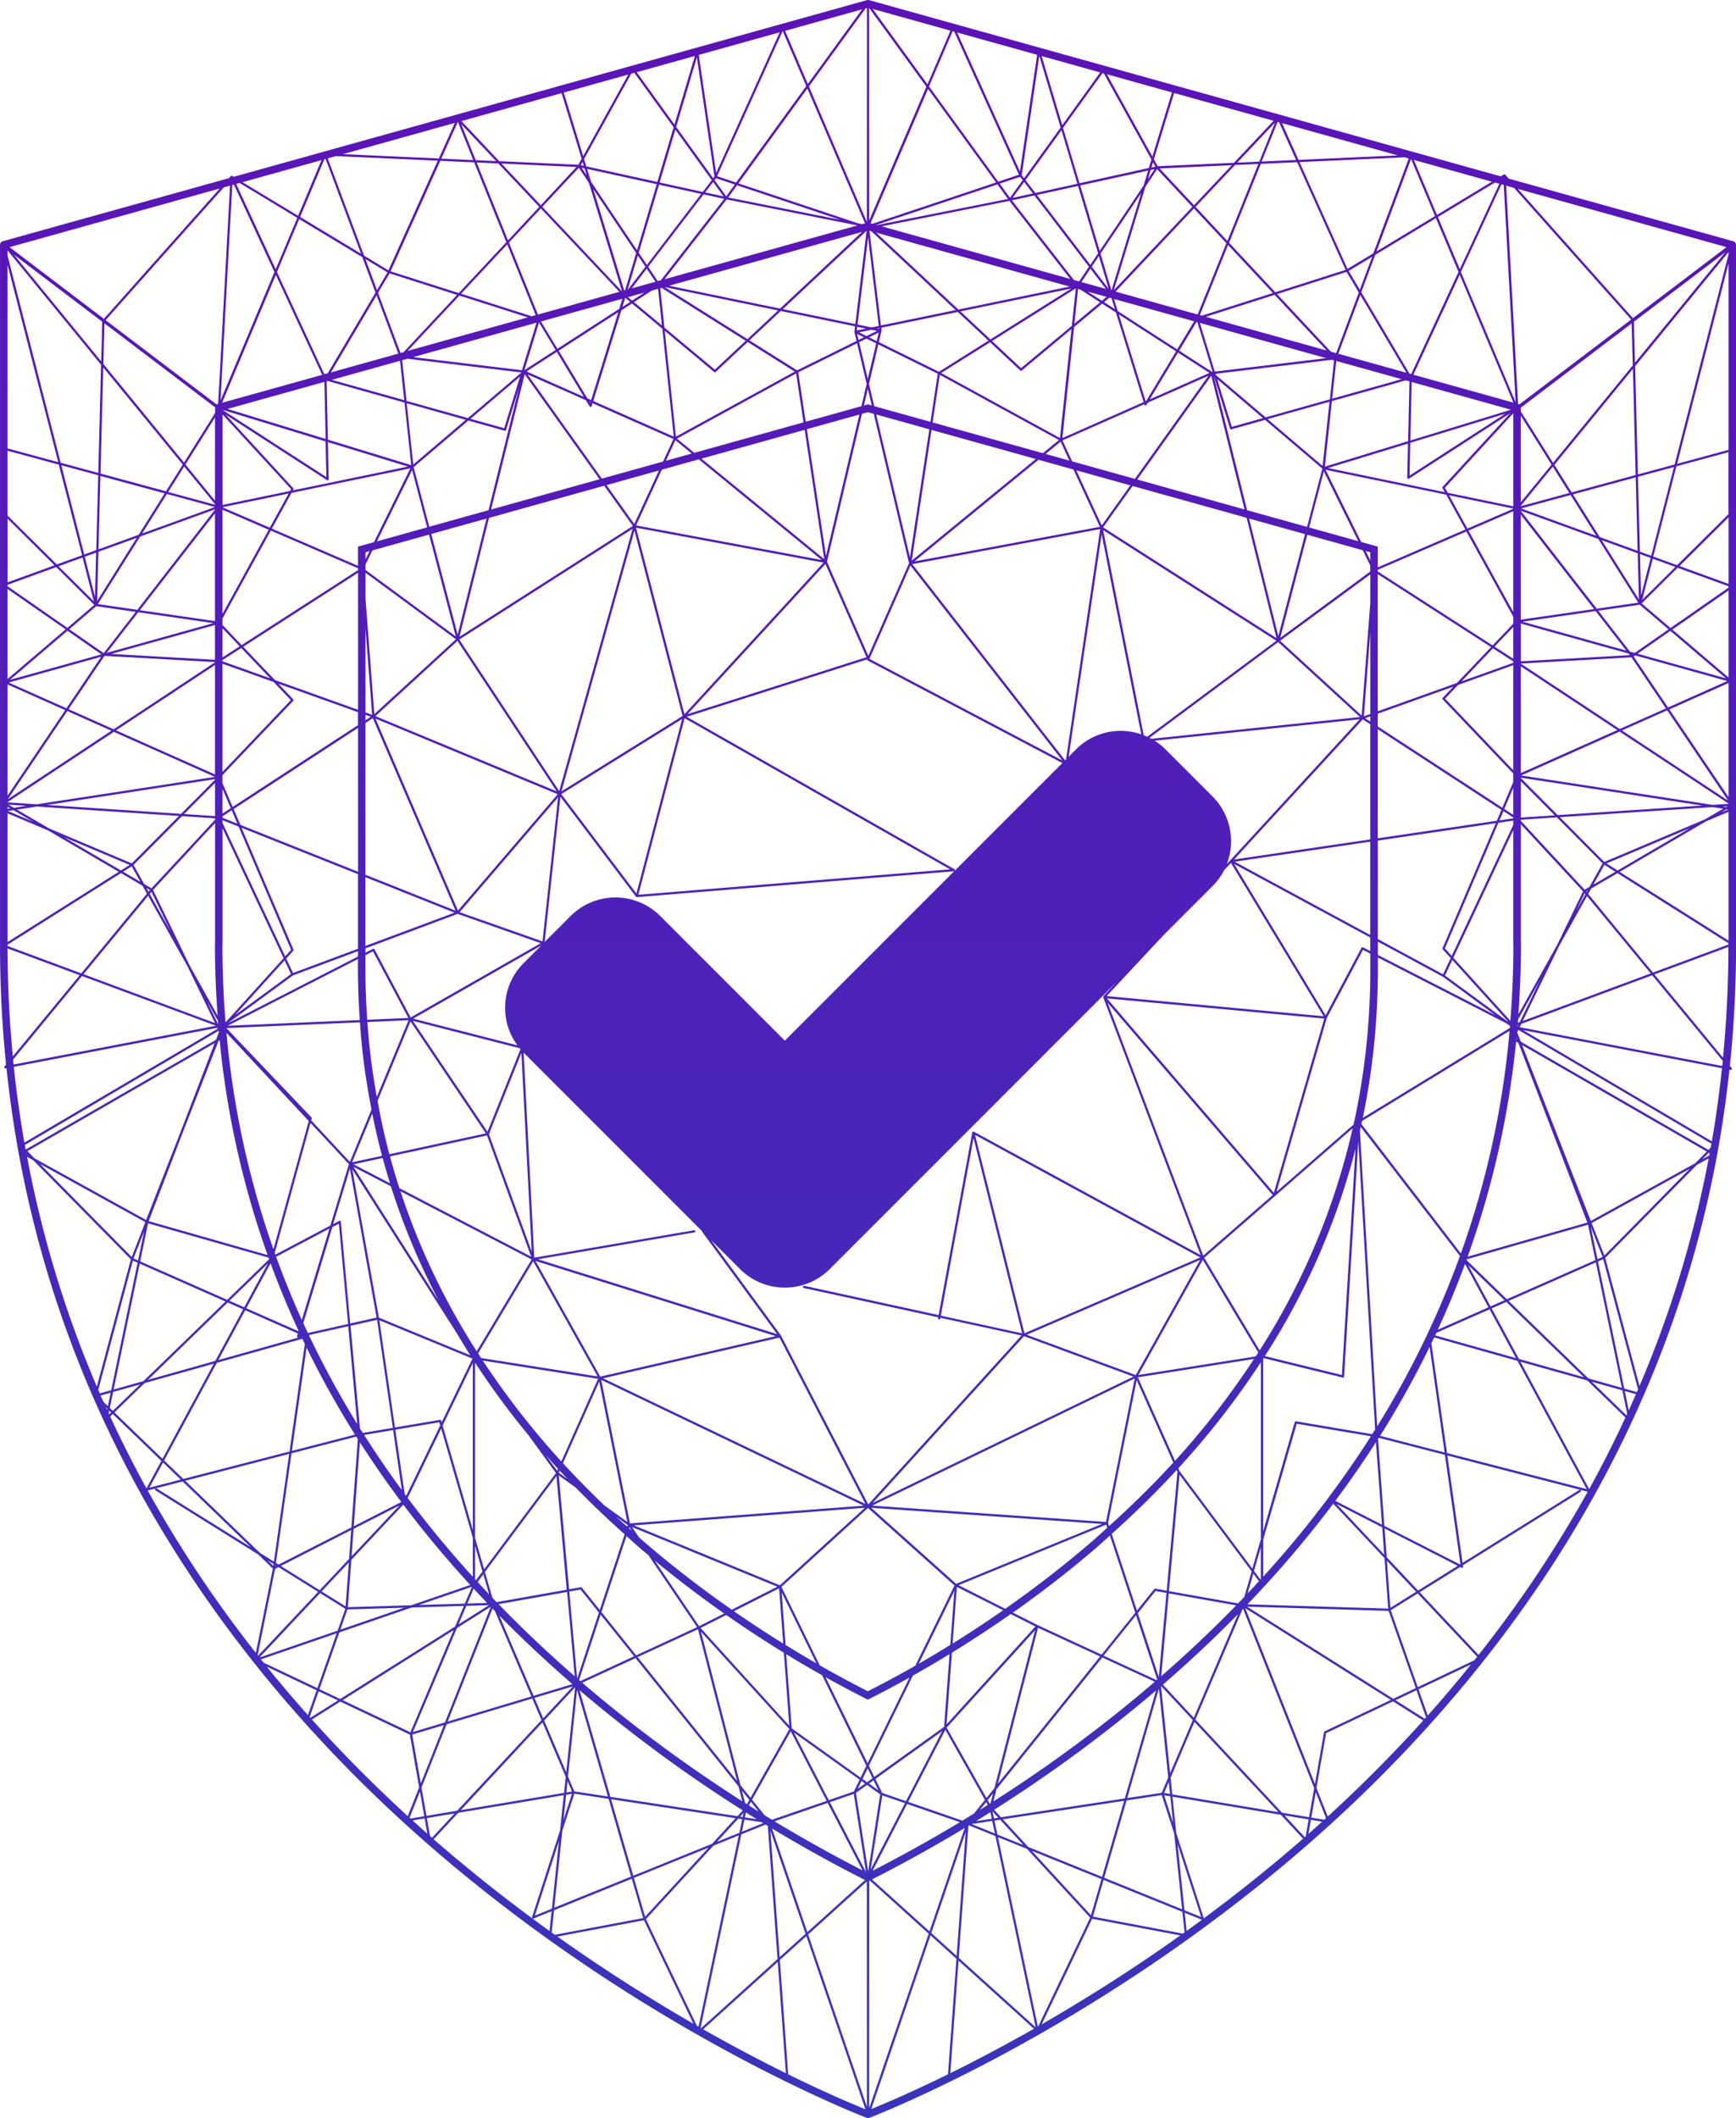 <svg xmlns="http://www.w3.org/2000/svg" xmlns:xlink="http://www.w3.org/1999/xlink" width="254.829" height="310.8" viewBox="0 0 254.829 310.8"><defs><linearGradient id="a" x1="0.5" x2="0.5" y2="1" gradientUnits="objectBoundingBox"><stop offset="0" stop-color="#6e00b3"/><stop offset="1" stop-color="#2549c0"/></linearGradient></defs><path d="M2813.725,876.632a.549.549,0,0,0-.4-.529l-32.962-9.193-.509-.57h0l-.01-.005a.153.153,0,0,0-.083-.047h0a.269.269,0,0,0-.03,0,.19.19,0,0,0-.075.015h-.008l-.456.276-92.728-25.861a.547.547,0,0,0-.3,0l-92.969,25.928-.214-.13h0a.154.154,0,0,0-.085-.017c-.009,0-.016-.005-.025,0h0a.16.16,0,0,0-.081.047l-.011.005h0l-.256.287L2559.3,876.1a.549.549,0,0,0-.4.529V979.374a173.01,173.01,0,0,0,.885,17.548l-.238.288a.165.165,0,0,0-.013.189.16.16,0,0,0,.173.078l.141-.028c5.716,54.343,36.464,91.919,62.677,114.573,31.426,27.163,63.279,39.323,63.6,39.443a.551.551,0,0,0,.387,0c.318-.12,32.171-12.279,63.6-39.443,26.178-22.625,56.878-60.135,62.651-114.365l.166.032a.157.157,0,0,0,.173-.078.164.164,0,0,0-.013-.189l-.26-.315a172.969,172.969,0,0,0,.906-17.734Zm-2.017,120.49-29.734-5.693.233-.482,19.216-7.138,10.359,12.564C2811.759,996.624,2811.734,996.873,2811.708,997.122Zm-43.232,95.308-1.353-3.847,7.71-3.657Q2771.7,1088.825,2768.477,1092.43Zm-.431.474-4.308-2.715,3.086-1.463,1.4,3.982C2768.164,1092.774,2768.1,1092.838,2768.045,1092.9Zm-17.623,17.372-2.966-3.186,3.537.591-.437,2.478Zm.9-2.54,1.65.275q-1.012.914-2.016,1.8Zm1.959-.007-1.9-.318.656-3.732,1.51,3.81Zm-2.228-.373-3.963-.662-12.721-13.662,6.891-16.133.112-.117,10.431,26.312Zm-109.611,1.987,1.76-5.444,5.032.766,3.3,11.4-11.279,4.568Zm-1.53,11.435-2.5,1.01,3.534-10.926Zm-17.892-10.661-.464-2.637,4.078-.681-3.326,3.571Zm-3-2.686,1.52-3.834.636,3.613-2.028.339C2619.1,1107.51,2619.06,1107.472,2619.017,1107.432Zm2.211.1.394,2.234q-1.081-.952-2.167-1.937Zm.27-.379-.729-4.143,3.686-9.3,12.573-3.77,1.352,3.165L2626,1106.4Zm-23.437-21.886,7.31,3.466-1.278,3.635Q2601.045,1088.956,2598.06,1085.27Zm-37.239-89.09,10.107-12.258,19.663,7.3-29.7,5.688C2560.863,996.671,2560.844,996.424,2560.821,996.18Zm91.189-144.791,5.764,7.992-2.391,8.024-10.432-2.288-.326-1.067,6.926-12.532Zm21.8-6.08,3.434,8.025-10.3,14.159-2.792-.932,9.6-21.238Zm25.16.045,9.492,20.994-3.041,1.015-10.161-13.975,3.467-8.1Zm21.958,6.124,6.982,12.631-.382,1.251-10.174,2.231-2.42-8.123,5.8-8.045Zm91.644,108.014-1.05.443.818-.48Zm-2.721,50.427c-.022.114-.043.229-.065.343l-1.017.563.961-.976Zm-2.1,1.469-15.338,8.473-10.09-25.808,27.111,15.627Zm-13.353,13.549-1.864-4.766,14.4-7.956Zm-21.2,45.329-11.093-5.66-.934-12.748.112-.177,9.708,2.507,2.279,16.033Zm-10.212,6.371-.506-6.909,4.284,4.552Zm4.008-2.112,8.731,9.277-.428.539-8.288,3.93-3.968-11.28Zm-37.579,29.254-5.059.769,4.657-16.078,1.367,13.048Zm-86.217-.212-.93-2.177,1.331-12.707,4.527,15.634Zm-80.286-93.946,27.487-15.844-4.9,12.756-5.158,13.191-16.393-9.056Zm.014.485-.142-.079-.016-.081Zm30.3-142.324,5.951,12.842-7.912,18.826,1.724-31.6Zm14.965-4.173,14.961.674-7.241,16.092-3.58-2.162L2607,863.941Zm78.282-21.737,8.405,11.562-8.394,19.623-.015-31.186Zm60.185,16.784,2.487,5.524-5.056.229,2.342-5.816Zm19.026,5.306-5.2,13.914-3.787,2.287-7.053-15.675,15.431-.7Zm13.948,3.89,1.739,31.875-8.033-19.113,5.958-12.856Zm1.411,111.537c0,3.723-.155,7.439-.442,11.1l-8.374-9.251,8.8-18.724v16.755A.545.545,0,0,0,2781.049,979.388Zm-3.659,53.15-7.439,3.285q2.2-4.761,4-9.654Zm-2.988-6.227,5.345,5.185-2.055.908Zm-19.49,34.623q3.165-4.241,5.965-8.611l.887,12.108Zm6.88,3.881.294,4.009-6.989-7.425Zm-152.162,11.607-3.525-2.2,4-4.248Zm-3.81-2.376-5.7-3.556,10.33-5.27-.31,4.235Zm-6.469-3.648.1.064-.119.06Zm.051-.356,2.286-16.083,9.5-2.454c.078.124.158.247.238.372l-.949,12.959-10.685,5.451Zm45.935-202.531,4.857,15.913-.03.008L2638.5,871.056l5.366-5.741Zm83.421-1.981,5.167,5.527-11.517,12.213,4.636-15.189Zm69.656,22.629.16,6.162-11.7,14.3-4.741-7.549v-.542Zm.325-.245,13.424-10.2-13.269,16.214Zm13.885,28.236-7.545,7.489-3.5-1.271,3.4-13.242,7.643-2.074Zm0,10.787-8.513,5.923-4.224-3.605,5.275-5.236,7.461,2.711Zm-15.964,20.738-14.526-9.595v-.01l16.25-.913,5.058,7.5Zm6.969-2.744,8.944,13.254-15.587-10.294Zm-42.573,105.057-2.537-43.433c.038-.165.081-.328.117-.493L2773.2,1025A133.257,133.257,0,0,1,2761.058,1049.987Zm-.74,1.164-11.171-1.888a.159.159,0,0,0-.187.117l-4.645,16.044v-25.331c.022-.035.045-.069.068-.1l11.615,2.853a.154.154,0,0,0,.039.006.178.178,0,0,0,.1-.032.16.16,0,0,0,.066-.123l2.082-34.58,2.473,42.353C2760.613,1050.694,2760.463,1050.922,2760.318,1051.151Zm-16.4,21.322-.94-1.261,1-3.458v4.653Zm-1.188-1.592-10.69-14.325-.178-.4a120.763,120.763,0,0,0,12.119-15.557v25.969Zm-14,16.315-.053.044-7.781-3.593,4.761-5.929,3.11,9.444Zm-97.548-12.033-1.1-3.791,10.5-14.073,1.512,16.673-10.3,1.828C2631.6,1075.586,2631.39,1075.375,2631.187,1075.163Zm-2.55-2.726v-4.9l1.09,3.767-.954,1.277Zm0-6.084v-25.711a117.534,117.534,0,0,0,7.889,10.715l3.989,5.5-10.541,14.122ZM2602.91,1036.5l.069.03,0,.011-.091.02Zm-4.3-10.431q1.852,5.028,4.114,9.92l-.017.057-7.658-3.382Zm-3.864,6.461-2.171-.958,5.647-5.478Zm-25.786-87.768,5.278-7.823,16.222.912v.031l-14.882,9.829Zm6.292,3.164-15.2,10.04,8.722-12.926ZM2560,926.516l7.148-2.6,5.588,5.548-3.949,3.37L2560,926.722Zm58.724-33.173,16.708,2.011-.008.024-7.843,6.675-9.009-2.527-.64-5.962Zm136,.235-.615,5.721-9.433,2.647-7.29-6.205-.058-.19,17.095-2.057Zm44.749,35.086-5.466-8.7,5.289,1.922Zm.157-6.661,1.569.57-1.412,5.5Zm-.252,7.131-6.1.885-11.136-14.346v-.025l11.357,4.128Zm-.867,7.625,0,0h.006Zm-.358.078-16.01.9V932.2l15.832,4.408Zm-17.11,23.943-2.036.3.58-1.36,1.457.951Zm-10.327,23.256,7.657,5.614-17.213-8.819v-1.957Zm9.838,7.213c-.009.1-.021.2-.03.3l-21.582,13.186q1.013-4.888,1.57-9.916a111.968,111.968,0,0,0,.648-12.08V981.2l18.894,9.68Zm-94.384,111.37,1.93,1.382-1.764,11.3-1.8-11.516Zm-1.376.58.566-1.16.526.377Zm1.659-.782.67-.48.721,1.475Zm-.283-.2-.663-.474.76-1.555.71,1.451Zm-74.438-51.929-1.383-15.047,3.9-.87,2.313,15.851-4.4.743C2612.012,1050.739,2611.864,1050.514,2611.724,1050.287Zm-8.312-15.441,4.259-14.079.962-.508,1.353,14.723-5.9,1.317Q2603.745,1035.574,2603.412,1034.846Zm-11.854-74.367,1.343-.876.836,1.962-2.179-.868Zm1.624-1.058,18.265-11.914,0,21.114-17.274-6.883Zm8.438-46.942-.144.263-9.918,2.051V901.525Zm49.081-28.054.7.579-1.152.743.4-1.307Zm.96.8,4.453,3.71,1.67,15.833-11.807-5.225,4.116-13.3Zm70.388-.757.5,1.6-1.6-1.034.783-.654Zm.646,2.088,4.067,13.148-11.924,5.275,1.72-16.3,4.116-3.429Zm11.959,1.427,2.236,7.289-.068.008-4.839-3.122,2.538-4.21Zm4.786,15.605a.164.164,0,0,0,.2.111l4.947-1.388,8.408,7.157-2.243,8.549-8.8-2.454-4.886-19.654.025.021Zm-1.881-7.26,6.728,5.725-4.578,1.284ZM2771,912.267l10.033-10.923V915l-9.625-1.99Zm-10.951,70.975a110.545,110.545,0,0,1-.641,11.462,102.905,102.905,0,0,1-1.821,11.014l-11.311,9.861,7.381-25.5,5.312-10,1.071.549v2.108Zm-66.8,101.884c-2.531,1.441-4.873,2.688-6.958,3.745-2.113-1.072-4.49-2.339-7.06-3.8l-5.626-11.512,12.7-11.578,12.7,11.365Zm5.733-10.981-.593,7.929q-2.4,1.479-4.629,2.757Zm-6.583,12.718-6.145,12.573-6.173-12.63c2.151,1.2,4.16,2.263,5.962,3.173l.248.125.249-.125C2688.317,1089.083,2690.291,1088.04,2692.4,1086.863Zm-87.781-82.194-12.489-13.108,19.6-.845c.1,1.378.211,2.75.359,4.106.32,2.936.785,5.829,1.343,8.693l-3.181,7.672-5.668-6.076.078-.283A.167.167,0,0,0,2604.622,1004.669Zm16.979-86.584-7.379,2.057,5.17-10.476Zm.28,1.064,3.921,14.939-13.25-9.752v-.809l1.017-2.061Zm23.563-18.813a.15.15,0,0,0,.162.078.165.165,0,0,0,.137-.114l.135-.438,11.88,5.256-1.527,3.309-8.985,2.506-10.919-15.3,8.568,3.791Zm-.022-.677.153.067-.039.124Zm10.592-16.716,12.351,7.762-4.531,4.236-7.406-6.171-.608-5.772Zm7.721,12.344a.161.161,0,0,0,.218-.007l4.7-4.394,6.912,4.343-17.45,9.542-1.638-15.531Zm12.028.21,1.086,7.18-16.031,4.47-2.548-2.085Zm10.332-5.481-1.109-.547,1.841-.38.809.166Zm1.8-.522-.3,1.264-1.131-.558Zm-3.227-.3.065-.538,1.272.263Zm1.05,1-.791.391-.209-.885Zm.373.185,1.427.7-1.237,5.233-1.276-5.4Zm10.763,5.324,17.492,9.565-2.362,1.933-16.186-4.513Zm11.811-.641a.163.163,0,0,0,.219.007l7.3-6.088-1.687,16-17.449-9.542,7.183-4.515Zm-4.14-4.323,12.293-7.724-.58,5.494-7.454,6.212Zm22.35,9.341a.165.165,0,0,0,.138.116.145.145,0,0,0,.162-.078l.2-.331,8.918-3.946-10.8,15.129-9.215-2.569-1.419-3.075,12-5.308Zm26.349,9.794,5.053,10.237-7.211-2.011Zm5.707,11.563,1.106,2.239v.891L2746.82,934.3l3.97-15.131Zm22.1,10.791-3.03,3.182-16.865-10.859v-.237l13.018-5.624,6.876,12.5Zm-8.278,8.694-11.612,4.154,0-20.132,16.634,10.709Zm5.3-5.087,2.978,1.918v.208l-7.585,2.714Zm-32.327,80.217-10.206,8.9-14.043-37.129ZM2721.387,987.2l31.9,2.963-7.4,25.566Zm-103.865,27.847q-.747-2.31-1.376-4.658l14.237-3.077,6.485,17.789Zm19.413,10.461-8.063,13.475a103.578,103.578,0,0,1-11.192-23.482Zm-1.641-30.859-4.843,12.121L2619.5,990.5l15.674,4.016C2635.209,994.563,2635.253,994.606,2635.293,994.652Zm.135.552,1.517,29.153-6.282-17.229Zm-16.275-4.624,11.061,16.435-14.162,3.061c-.688-2.577-1.251-5.192-1.736-7.831Zm-4.18,19.729-4.4.949,2.964-7.148C2613.961,1006.2,2614.43,1008.264,2614.973,1010.309Zm.093.317q.505,1.867,1.079,3.71l-5.358-2.785Zm45.72,10.6-23.465,4.027-1.565-30.09,0,0,26.2,26.2a.164.164,0,0,0,.029.116l10.986,14.994-35.107-10.988,22.973-3.942a.163.163,0,0,0,.134-.19A.162.162,0,0,0,2660.786,1021.226Zm-48.235-92.65v-3.83l13.271,9.765-11.98,10.98Zm45.486-23.28,2.393,1.959-3.783,1.055Zm3.435,2.812,18.039,14.768L2652.27,917.8l3.771-8.177Zm24.823-6.923.857.24,5.183,21.929-5.978,13.589-6.071-13.8,5.131-21.711Zm-.589-.978.579-2.452.578,2.447-.42-.118-.149-.042Zm30.159,8.082-3.49-.973,2.207-1.808Zm.605,1.311,3.88,8.411-27.241,5.078,18.225-14.922Zm-17.415,58.827c0-.016.018-.03.017-.047s-.007-.01-.008-.017a.135.135,0,0,0-.022-.045.124.124,0,0,0-.043-.055s0-.011-.011-.014l-39.294-22.366,26.462-8.414a.155.155,0,0,0,.077.138l28.61,15.065-15.792,15.792A.147.147,0,0,0,2699.056,968.427Zm-12.97-31.282-26.259,8.35,20.237-22.041Zm-26.717,8.36-7.112-27.374,27.532,5.132Zm-7.343-26.951,7.069,27.211-17.78,11.052Zm7.365,27.536,38.972,22.181L2652.6,972Zm55.852,6.182-22.438-28.791,27.587-5.142-5.012,33.8Zm-22.7-28.584,22.3,28.61-28.323-14.913Zm28.065-4.587,5.809,29.352a9.258,9.258,0,0,0-9.575,2.215l-1.074,1.076Zm.009-1.295-3.734-8.091,7.93,2.211Zm-27.885,5.162,2.9-19.18,15.311,4.27Zm-.264-.468-4.956-20.976,7.8,2.175Zm-12.322-.212-2.814-18.605,7.719-2.153Zm-.263.468L2661.86,908l15.155-4.226ZM2652,917.594l-4.074-5.709,7.7-2.146Zm-11.019,39.194-14.67-22.241,25.445-16.253Zm18.041-10.588-6.71,25.613-11.028-14.587Zm-6.769,26.084,0,0v0c.008.01.022.008.031.015a.157.157,0,0,0,.085.039l.011.006h.013l46.509-3.791h.013a.158.158,0,0,0,.078-.041l-24.892,24.894-18.295-18.3a9.309,9.309,0,0,0-13.14,0l-3.818,3.819,2.307-21.32Zm20.522,64.479-25.766,5.942-9.5-16.977Zm.542.213,12.62,24.417-38.514-18.444Zm28.483-29.285,7.139,28.665-11.938-2.6Zm7.409,29.077,16.065,5.933L2687,1061.235Zm-7.182-29.532,33.049,17.981-25.8,11.129Zm18.847-20.347c-.007.007,0,.018-.01.025l-.006.006-.01.005v0a.2.2,0,0,0-.007.044.185.185,0,0,0,0,.059c0,.009,0,.019,0,.028l14.3,37.816-33.289-18.109h-.01c-.005,0-.009-.008-.015-.01h0a.18.18,0,0,0-.039-.008.275.275,0,0,0-.046.007.107.107,0,0,0-.02,0h-.009a.2.2,0,0,0-.042.025c-.01.008-.012.022-.02.032s-.018.01-.022.019,0,.014,0,.022-.013.014-.016.024h0l-4.935,26.8-19.724-4.3a.173.173,0,0,0-.2.125.167.167,0,0,0,.126.2l19.734,4.3-.023.129a.153.153,0,0,0,0,.03.166.166,0,0,0,.135.163.157.157,0,0,0,.193-.132l.022-.119,11.907,2.593-22.5,24.793-12.8-24.756-.008-.008,0-.014-10.258-14,4.256,4.256a9.312,9.312,0,0,0,13.138,0l42.214-42.214Zm5.908-38.305-5.957-30.1,25.425,16.236L2727.3,948.807C2727.131,948.728,2726.959,948.652,2726.783,948.584Zm33.258-19.4-1.262,16.518L2746.8,934.726l13.243-9.743Zm0,4.331v11.961l-.94.336Zm0-10.581-.679-1.374.679.189Zm-13.5,11.11-4.29-17.254,8.216,2.292Zm-.264.3-25.456-16.261,4.33-6.068,16.735,4.667Zm-20.445-23.281,10.871-15.23,4.878,19.622ZM2695.48,902.6l-8.255-2.3-.771-3.264,1.371-5.8,8.723,4.306Zm-9.365-5.566-.772,3.27-8.174,2.28-1.1-7.255,8.634-4.262Zm-50.2-1.412,10.993,15.4-15.925,4.441Zm11.673,16.353,4.209,5.9L2626.34,934.14l4.337-17.443Zm-21.511,21.852-3.877-14.771,8.112-2.263Zm-13.525-11.051v-1.03l.59-.165Zm-1.1,1.581-17.088,11-2.807-2.947v-.953l7.094-12.9,12.8,5.529Zm-19.895,6.416V915.5l6.788,2.932Zm2.524,4.768-2.524,1.625v-4.276Zm-2.524,2.018,2.756-1.775,4.245,4.458-7-2.505Zm3.038-1.956,16.856-10.854,0,20.106-12.2-4.365Zm17.955-2.71.97,12.7-.972-.349Zm.784,12.987-.787.513V945.6Zm12.715-11.136,14.559,22.075-26.6-11.036Zm14.719,22.5-14.64,17.076-12.113-28.174Zm.052.448-2.289,21.147-12.168-4.285Zm-5.06,24.334a9.27,9.27,0,0,0-.908,12.066l-15.3-3.92,18.792-10.73Zm-21.554,19.62c-.408-2.294-.769-4.6-1.024-6.945-.145-1.331-.258-2.679-.353-4.033l6.037-.26Zm2.066,13.125a102.98,102.98,0,0,0,7.007,16.753l-12.5-19.609Zm12.8,24.521,8.091-13.519,9.454,16.9-17.1-2.705C2629.368,1039.746,2629.218,1039.521,2629.071,1039.294Zm17.616,3.73-5.392,12.131a119.593,119.593,0,0,1-11.536-14.808Zm38.995,18.613-34.314,2.606-4.216-21.056Zm.163.318-12.473,11.367-21.43-8.792Zm-12.585,11.818.605,8.1c-2.324-1.441-4.748-3.021-7.24-4.748Zm.375.585,5.088,10.412q-2.173-1.249-4.511-2.688Zm25.612-1.248-12.468-11.159,33.89,2.37Zm22-9.08-34.314-2.4,38.529-18.658Zm4.368-21.552-16.013-5.916,25.466-10.984Zm9.839-16.915,8.142,13.607c-.122.19-.249.38-.373.57l-17.223,2.725Zm.208-.3,21.79-19a102.428,102.428,0,0,1-13.654,32.591Zm-14.322-38.4,8.342-8.935,7.212-7.211a9.29,9.29,0,0,0,1.691-2.325l1-1.068,13.607,22.5Zm18.149-19.922h0l-.5.534a9.3,9.3,0,0,0-2.1-9.9l-6.913-6.915a9.4,9.4,0,0,0-1.593-1.27l30.108-3.138Zm-11.573-17.83c-.094-.052-.187-.1-.282-.15l18.89-14.043,12.008,11Zm32.12-3.29v.763l-.757-.493Zm1.1-.395,11.106-3.973-1.571,1.65a.164.164,0,0,0,0,.228l10.355,10.874v1.255l-1.605,3.766-18.285-11.922Zm9.882-2.209,1.915-2.011,8.093-2.9v15.417Zm7.261-7.627,2.747-2.884v4.653Zm-3.824-17.032,6.571-2.839v14.787Zm6.571-3.228v.03l-6.731,2.908-2.686-4.885ZM2774,918.4l-12.859,5.556v-3.046l-2.433-.678-5.229-10.6,17.714,3.661Zm-37.565-22.981-8.761,3.877,4.136-6.861Zm-9.288,4.109-.082.037-3.939-12.735,8.407,5.425Zm-10.54-11.322.539-5.109.341.095,2.9,1.869Zm-12.328,2.3-4.4-4.114,16.282-3.353Zm-.289.182-7.27,4.568-8.817-4.353.4-1.681c0-.007,0-.013,0-.021a.153.153,0,0,0,.008-.035l-.046-.377,11.226-2.312Zm-16.042-1.711-.3-.063.289-.059Zm-1.122-.232-2.05-.421,1.546-12.8,1.571,13.008Zm-2.373-.488-10.649-2.194,12.3-11.5Zm-.041.329-.1.792a.113.113,0,0,0,.008.035c0,.008-.006.014,0,.022l.307,1.3-8.727,4.308-7-4.4,4.606-4.307Zm-15.8,1.879-12.155-7.639,16.655,3.431Zm-13.118-7.383.568,5.378-4.113-3.427,2.625-1.694Zm-9.824,16.321-.548-.243-4.22-7,8.756-5.651Zm-1.075-.475-8.411-3.722,4.44-2.865Zm-8.721-3.915,2.145-6.993,2.435,4.038Zm-2.9,8.893a.164.164,0,0,0,.2-.111l1.9-6.186-4.465,17.955-8.7,2.426-2.295-8.74,8.032-6.837Zm-5.019-1.75,7.279-6.2-2.326,7.585Zm-14.166,18.1-1.942.542-.4.111v2.82l-12.641-5.46,2.881-5.24,17.449-3.607Zm-15.289-2.119-6.949-3v-.011l9.709-2.008Zm-8.049-2.644-11.4,14.692-5.8-.841,6.223-9.912,10.983-3.99Zm0,.538v15.809l-11.029-1.6Zm-.233,16.108-15.653,4.36,4.625-5.96Zm.233.278v5.1l-15.246-.857Zm8.608,8.357,2.53,2.657-10.037,10.54V938.094Zm-7.508,13.675,10.384-10.905a.164.164,0,0,0,0-.228l-2.185-2.295,11.692,4.182v1.906l-18.4,12-1.492-3.5Zm20.99-7.666,1.082-.7,12.143,28.246-13.229-5.271Zm13.073,27.838-13.079,4.883V969.415Zm.462.179,12.2,4.3-19.1,10.9L2613.867,980a.167.167,0,0,0-.221-.069l-1.1.565v-.636Zm-12.432,5.494,5.2,9.781-6.043.26c-.158-2.331-.253-4.686-.265-7.047v-2.426Zm-1.943,10.088-19.376.835,19.109-9.791v1.311C2611.44,985.3,2611.536,987.859,2611.708,990.388Zm-1.589,21.141-2.725,9.012-8.072,4.269-.093-.254,5.251-19.071Zm-2.859,9.455-4.054,13.4q-2.068-4.571-3.77-9.265Zm1.678-1a.166.166,0,0,0-.242-.131l-.891.471,2.46-8.13,3.92,21.851-3.875.866Zm5.583,14.069-3.906-21.772,15.386,24.13c.629,1.063,1.272,2.12,1.941,3.169Zm26.29,22.191-.125.283-1.646-2.267C2639.625,1054.922,2640.207,1055.586,2640.811,1056.243Zm.244.26c.379.41.772.815,1.158,1.225l-1.29-.929Zm.484-1.089,5.325-11.978,4.127,20.6-3.352-2.411C2645.515,1059.589,2643.473,1057.522,2641.54,1055.413Zm9.5,9.069-.076.233c-.535-.482-1.084-.958-1.607-1.443Zm.247.308.372.55c-.143-.128-.284-.256-.427-.384Zm.392-.011,21.329,8.751-6.689,3.375a158.791,158.791,0,0,1-13.033-10.1c-.209-.181-.4-.367-.61-.549Zm13.527,12.688-3.682,1.858-6.518-9.63C2658.452,1072.55,2661.879,1075.132,2665.206,1077.467Zm.306.215c2.924,2.043,5.761,3.887,8.456,5.541l.8,10.717-13.034-14.352Zm8.8,5.754c1.832,1.117,3.593,2.146,5.267,3.088l6.494,13.288-.848,1.735-10.1-7.226Zm12.128,16.376,6.466-13.231c1.708-.959,3.51-2.011,5.383-3.154l-.8,10.676-10.254,7.34Zm12.2-16.6c2.748-1.688,5.645-3.573,8.63-5.665l3.616,1.824-13.034,14.359Zm.1-1.353.621-8.3,6.795,3.427C2703.6,1078.763,2701.119,1080.386,2698.74,1081.862Zm.873-8.545,21.671-8.891.152.461c-.711.638-1.4,1.284-2.131,1.915a158.4,158.4,0,0,1-12.844,9.971Zm21.943-9.12,4.2-20.973,5.381,12.1c-2.92,3.191-6.076,6.294-9.432,9.322Zm4.377-21.384,17.052-2.7a119.467,119.467,0,0,1-11.6,14.953Zm31.951-33.571-2,33.233-11.31-2.778A103.79,103.79,0,0,0,2757.884,1009.24Zm2.157-28.977-1.065-.546a.171.171,0,0,0-.221.07l-5.261,9.9-13.424-22.2,19.972,10.786Zm-19.911-13.115,19.911-2.935V977.9Zm-.078-.322,18.893-20.558,1.1.715v16.9Zm21.094-19.122,18.153,11.837-.681,1.6-17.469,2.577Zm18.565,11.711,1.324-3.108v3.972Zm2.687-27.484,10.731-1.557,4.5,5.8Zm-.262-.295V916.212l10.76,13.863Zm.039-16.323,7.277-1.975,3.757,5.985Zm-.039-.332v-.049l4.7-5.751,2.428,3.866Zm0-.571V901.688l4.52,7.2Zm-16.218-8.723,13.932-4.261-14.037,9.07Zm-.359,5.261a.171.171,0,0,0,.17-.005l14.86-9.6-9.912,10.791a.167.167,0,0,0-.024.191l.33.6-17.137-3.543,11.739-3.59-.111,5.011A.167.167,0,0,0,2765.559,910.948Zm-12.509-1.866-8.08-6.877,9.093-2.55Zm-15.83-13.85-2.19-7.142,18.549,5.173Zm-5.517-3.253-8.729-5.633-.548-1.771,11.763,3.281Zm-11.055-7.135-2.089-1.348,2.778.775Zm-21.063,1.281-12.074-11.287,28.408,7.922Zm-.4.081-10.971,2.26-1.68-13.9.284.079Zm-25.781-.218-16.285-3.354,28.323-7.9Zm-21.724-1.171-.6-.5,2.419-.674Zm-1.874,1.209-9.078,5.859-2.416-4.007,11.953-3.332Zm-14.285,9.008-15.971-1.923,18.11-5.051Zm-8.251,7.277-7.7,6.557-.965-8.989ZM2601.9,912.654l.065-.12a.166.166,0,0,0-.024-.191l-9.912-10.791,14.86,9.6a.167.167,0,0,0,.171.005.164.164,0,0,0,.085-.147l-.121-5.439,11.748,3.593Zm4.908-1.945-15.183-9.81.063-.016,15,4.589Zm-16.352,3.452-4.34-5.3,4.34-6.912Zm0,.522v.078l-6.875-1.865,2.35-3.743Zm-.01.417-10.688,3.885,3.639-5.8Zm-11.193,4.068-5.9,2.144.278-10.774,9.434,2.559Zm-.285.453-5.812,9.256.187-7.212Zm-6.127,8.665-1.51-5.889,1.679-.609Zm-.175.65-5.181-5.142,3.532-1.284Zm.36.714,5.792.839-4.7,6.059-5.052-3.516Zm.759,7.071-13.422,3.737,8.441-7.2Zm-.037.353-5.1,7.556-8.476-3.776Zm16.708,1.207v16.063l-14.525-6.47Zm2.312,21.012-1.211.791v-3.633Zm-1.211,1.758,2.362.942,7.709,18.084-.869.96-9.2-19.576Zm10.387,19.168a.165.165,0,0,0,.03-.175l-7.622-17.88,17.091,6.81,0,10.945-9.534,3.559-1-2.118Zm-.329,3.413-8.209,6.02,7.265-8.027Zm.286.2,9.54-3.561v.789l-19.107,9.789Zm2.315,21.368-5.18,18.815a130.7,130.7,0,0,1-6.669-29.395c-.085-.782-.152-1.573-.225-2.363Zm5.8,30.111,1.319,14.344a135.736,135.736,0,0,1-7.1-13.054Zm6.582,15.234,1.285,8.808q-2.931-3.987-5.535-8.09Zm1.7,9.37-1.375-9.425,6.462-1.092.13.451-5,10.354Zm5.364-10.751a.158.158,0,0,0-.187-.115l-6.6,1.116-2.295-15.734,13.666,5.629-4.516,9.345Zm4.644-8.468v24.511l-4.438-15.329Zm12.611,16.5,2.505,1.8c2.265,2.33,4.662,4.612,7.167,6.854l-3.654,11.091-2.634-3.278a.169.169,0,0,0-.157-.059l-1.712.3Zm3.188,16.752,2.706,3.37-3.185,9.671-.01-.01-1.155-12.739Zm-.208,13.277,3.161-9.6,4.913,6.115-7.887,3.643C2644.021,1087.333,2643.959,1087.282,2643.9,1087.228Zm3.284-9.974,3.676-11.157c.573.51,1.124,1.03,1.71,1.536.5.436,1.008.856,1.511,1.281l7.145,10.556-8.945,4.131Zm14.176,2.517,5.735,22.273-14.6-18.179Zm.438.372,12.973,14.281-5.7,10.08-1.473-1.835Zm7.1,24.671-.356.633-.272-.173-.471-1.828Zm.224.278,1.164,1.449c-.484-.3-.974-.608-1.464-.917Zm2,1.962-1.824-2.271,5.672-10.03,5.273,10.207-8.022,2.768C2671.852,1107.509,2671.481,1107.278,2671.116,1107.053Zm4.313-12.116,9.652,6.909-.848,1.735-3.681,1.271Zm8.791,9,1.79,11.474,0,0-5.3-10.259Zm4.183.212,3.328,1.148-5.026,9.726Zm-.013-.354-1-2.05,9.809-7.026L2691.883,1105Zm9.269-9.254,5.812,10.28-1.6,1.99c-.571.352-1.145.707-1.706,1.047l-7.968-2.749Zm5.987,10.589.24.424c-.393.249-.79.5-1.178.745Zm.52.246-.3-.525.8-.992-.369,1.434Zm-.472-.834-5.839-10.327,12.971-14.284-5.961,23.152Zm7.571-24.984,9.115,4.209-15.012,18.691Zm-.036-.38h0l-3.652-1.843c4.053-2.854,8.256-6.076,12.451-9.7.612-.528,1.188-1.071,1.787-1.605l3.726,11.315-4.948,6.16Zm14.681-1.768,2.608-3.247,1.606.285L2729,1086.8Zm2.569-3.589a.166.166,0,0,0-.157.059l-2.535,3.155-3.706-11.249q5.093-4.566,9.541-9.374l.113.255-1.582,17.45Zm30.259-68.175c.034-.156.077-.309.111-.466l21.631-13.216c-.079.889-.158,1.779-.253,2.659a130.608,130.608,0,0,1-6.892,30.011ZM2781.484,993l.091.239-.108-.063Zm-1.266-2.4-9.212-6.755,1.075-2.287,8.227,9.089Zm-9.493-6.93-9.573-5.17,0-14.453,17.317-2.554-7.818,18.338a.165.165,0,0,0,.03.175l1.164,1.286Zm.268-3.807,7.854-18.426,2.188-.322v.62l-9.042,19.234Zm11.143-41.39,14.167,9.358-14.167,6.312Zm16.561-1.446.223-.155,13.527,3.766-8.7,3.875Zm.574-.4,4.82-3.353,8.167,6.97Zm-.413-.114-.7-.195-4.657-6,6.091-.883,4.237,3.616Zm1.1-7.79,1.548-6.037,3.319,1.206Zm1.318-6.471-1.659-.6-.285-10.992,5.287-1.434Zm-1.993-.724-5.566-2.022-3.93-6.259,9.216-2.5Zm-9.679-8.573-2.539-4.045,11.527-14.086.4,15.583Zm-23.675-7.618.19-8.58,14.576,4.064Zm-.139-8.673-.194,8.775-12.221,3.737,1.033-9.621,10.844-3.041Zm-11.344,2.538.6-5.536,9.6,2.677Zm-18.549-12.017,10.1-3.221,7.634,8.168Zm-.579-.161-.3-.084,4.144-10.287,6.583,7.043Zm-.618-.173-12.047-3.36,11.5-12.2,4.762,5.094Zm-12.651-3.529-1.611-5.406,5.977-8.9Zm-.416-.241-2.485-3.247,1.052-1.564Zm-.4.013-3.6-1,1.323-1.967Zm-3.931-1.1-.776-.216-9.092-11.677,3.3-.724,8.01,10.466Zm-9.771-12.252,1.69-2.344,1.294,1.69Zm-.454.436,8.916,11.452-27.682-7.72Zm-22.323,3.6-28.312,7.9,9.118-11.713,19.192,3.815Zm-19.551-3.894-9.3,11.938-.457.128-1.408-2.1,8.137-10.632Zm-2.8-.953,1.173-1.531,1.533,2.125Zm-7.284,13.112-3.5.975,2.21-2.889Zm-4.024,1.122-.062.017,1.491-5,1.115,1.661Zm-.437.122-.134.036-4.543-14.882,6.3,9.383Zm-.841.234-11.962,3.336-4.254-10.563,4.68-5.007Zm-12.282,3.425-.586.164-10.367-3.307,6.771-7.243Zm-1.166.326-17.623,4.914,7.587-8.116Zm-18.133,12.148-10.635-2.983,10.016-2.794Zm.038.353.985,9.182-12.229-3.741-.189-8.566.146-.041Zm-11.577,5.339-14.406-4.406,14.22-3.966Zm-16.229-4.623v.825l-4.56,7.262-11.839-14.469.154-5.967,16.251,12.333C2590.462,900.491,2590.457,900.495,2590.457,900.5Zm-4.745,8.383-2.463,3.921-9.608-2.606.4-15.573Zm-12.4,1.227-5.519-1.5-7.8-30.393v-.762l13.728,16.776Zm-.009.339-.285,10.984-1.77.644-3.36-13.1Zm-2.367,11.741-3.709,1.348L2560,916.361v-9.522l7.526,2.042Zm-4.051,1.472-6.889,2.5v-9.341Zm1.638,9.4L2560,940.338V927.125ZM2560,941.136l8.467,3.773L2560,957.455Zm0,17.3V958.4l15.61-10.309,14.836,6.61-26.152,4.019Zm2.788.515-1.861.286-.789-.461Zm27.673-3.919v.081l-4.981,5.008-19.669-1.3Zm0,.548v4.87l-4.544-.3Zm1.1,23.688v-17.03l8.962,19.066-8.437,9.322-.084.062c-.3-3.723-.452-7.505-.455-11.3A.512.512,0,0,0,2591.557,979.267Zm-.588,14.184.173-.1c.046.463.083.931.132,1.392a131.794,131.794,0,0,0,6.9,30.119l-17.451-4.973,5.074-13.2Zm-10.344,26.754,17.683,5.039c.027.076.054.152.082.228l-6.144,5.961-12.779-5.644Zm-1.465,5.448-.666-.294,1.547-3.955Zm12.831,6.028-12.042,11.682-4.38,1.231,3.83-18.474Zm.325.144,2.27,1-4.089,7.571-9.881,2.777Zm2.572,1.135,7.719,3.409-.112.37a.165.165,0,0,0,.038.161.176.176,0,0,0,.156.048l.431-.1-12.181,3.424Zm16.118,18.251-9.267,2.393,2.154-15.16A137.749,137.749,0,0,0,2611.005,1051.211Zm-.209,13.833,6.727-3.432-7.021,7.46Zm.027-.385.9-12.318q2.85,4.444,6.076,8.757Zm12.829-14.334,4.653,16.072v5.684q-5.146-5.659-9.573-11.576Zm6.19,21.379.854,2.951c-.573-.605-1.133-1.215-1.694-1.824Zm12.292,2.6,1.121,12.365q-5.926-5.164-11.178-10.581Zm10.048,9.708,15.109,18.812.565,2.195a207.9,207.9,0,0,1-23.5-17.4Zm17.779,23.629-1.726-.263.152-.721C2668.916,1106.985,2669.441,1107.315,2669.962,1107.637Zm-2.053-.312-.378-.057.508-.552Zm-.068.323-.418,1.988-3.293,1.333,3.131-3.409Zm.327.049,2.519.383.229.141-3.124,1.265Zm12.222-2.441,5.11,9.892c-3.771-1.932-8.145-4.319-12.918-7.2Zm11.655.149,7.75,2.673c-4.736,2.847-9.074,5.214-12.813,7.127Zm12.823,2.442.835-.126,3.412,3.713-3.817-1.546Zm.06,1.891-3.411-1.381,3.024-.461Zm-.128-2.214-.216-1.022.851.925Zm-.327.049-2.314.352q1.045-.644,2.111-1.315Zm.7-4.341,15.521-19.323,7.717,3.563a207.668,207.668,0,0,1-23.7,17.56Zm25.28-28.726,9.9,1.755q-5.176,5.317-11,10.393Zm.03-.33,1.55-17.091,10.592,14.193-1.087,3.752c-.3.317-.608.632-.913.946Zm12.389-2.567.827,1.108c-.553.6-1.1,1.2-1.67,1.8Zm1.448-5,4.921-17,10.889,1.841a152.734,152.734,0,0,1-15.811,20.6Zm24.43-28.259,2.2,15.482-9.47-2.446A137.69,137.69,0,0,0,2768.744,1038.352Zm12.574-43.608c.044-.4.075-.8.115-1.206l.332.191L2791.9,1020.1l-17.569,5.006A131.779,131.779,0,0,0,2781.318,994.743Zm.817-39.405,4.97,5-4.97.328Zm0-.468v-.056l26.618,4.09-21.212,1.4Zm.044-.383,14.45-6.438,16,10.564v.035l-2.353.156Zm30.308,4.5-.211.124-.5-.077Zm-8.551-14.195,8.688-3.87v16.745Zm8.688-4.669-8.254-7.044,8.254-5.743Zm0-13.746-7.2-2.617,7.2-7.149Zm0-19.669-7.55,2.049,7.55-29.423Zm-7.916,2.148-5.39,1.462-.411-15.885,13.717-16.762v.335Zm-23.668-9.079-14.682-4.095,6.8-14.666Zm-25.7-7.169,3.225-8.629,6.767,11.414Zm-.319-.089-.779-.218-7.9-8.448,10.214-3.258,1.79,3.019Zm1.837-12.065,3.45-2.084-1.812,4.847Zm-.451-.157-10.312,3.289-6.794-7.269,4.662-11.576,5.337-.241Zm-12.671-15.876-3.237.146,5.547-5.882Zm-.135.337-4.549,11.293-4.671-5,5.794-6.143Zm-9.445,6.057-5.051-5.4,10.6-.477Zm-5.781-5.3-.995,1.481.413-1.353Zm-.471-.235.234-.767.352.639Zm-1.156,2.658-6.431,9.571-2.862-9.6,9.968-2.186Zm-6.669,9.926-1.141,1.7-7.85-10.256,6.044-1.325Zm-9.212-8.848-1.448-1.891,5.279-7.317,2.341,7.855Zm-1.657-2.165-.342-.447,2.579-17.5,3.131,10.508Zm-.575-.209.374.488-1.868,2.591-1.51-2.076Zm-1.779,3.249-19.253,3.829-.085-.024,17.785-5.94Zm-19.907,3.646-.27-.075,8.437-19.719,9.983,13.731Zm-.8-31.667-.016,31.4-8.509-19.89,8.327-11.453Zm-.284,31.607-.408.114-.631-.125-17.546-5.862,10.118-13.916Zm-3.612-.523-16.479-3.276,1.3-1.793Zm-16.765-3.447-1.709-2.371.215-.283,2.755.921Zm-1.911-2.65-5.437-7.537,3.041-10.206,2.58,17.5Zm-.21.274-1.326,1.734-6.331-1.39,2.31-7.756Zm-1.548,2.022-7.976,10.421-1.2-1.793,2.977-9.989Zm-9.42,8.272-6.757-10.059-.576-1.888,10.226,2.243Zm-7.391-11-.755-1.124.441.1Zm-.87-1.487.268-.485.178.583Zm-5.866,5.879L2632.5,864.7l11.015.5Zm-.226.241-4.59,4.911-4.6-11.43,3.182.143Zm-9.329-6.855-2.135-5.3,5.127,5.437Zm-2.606-5.589,2.244,5.573-4.693-.212,2.407-5.35Zm2.379,5.909,4.718,11.711-6.982,7.47-10.006-3.192,7.3-16.215Zm-12.721,16.146-1.54,2.6-1.7-4.557Zm.3.141,9.908,3.161-7.85,8.4-.45.125-3.3-8.83Zm1.29,11.773-9.9,2.763,6.708-11.317Zm-25.872,7.215,7.889-18.768,6.8,14.672Zm-17.595-11.891-.151,5.821-12.816-15.662Zm-6.459,20.607L2560,906.5V879.548ZM2560,959.079l.407.238-.407.063Zm.859.5,2.871,1.679-3.68-1.555Zm.519-.079,2.928-.45,20.866,1.38-6.926,6.964-12.155-5.138Zm16.552,8.117-1.285.812-8.345-4.882Zm.3.2,1.27,2.276-2.531-1.481Zm.264-.2,7.118-7.158,4.852.32v.206l-9.334,10.066-1.069-.625Zm2.416,3.688-.213.259-.318-.57Zm.215.26,2.829,5.831-3.083-5.522Zm.234-.275,9.105-9.819v17.673a.51.51,0,0,0-.014.123c0,3.507.138,7.007.389,10.463l-4.093-7.331Zm9.531,19.21c.012.165.022.331.035.5l-.013-.005-1.666-3.435Zm-10.662,29.532-2,5.117-13.458-13.654Zm-1.83,5.643.7.309-3.879,18.71-1.671.47c-.076-.172-.15-.344-.225-.517Zm-4.72,19.794,1.463-.41-.408,1.972-.651-.628C2573.938,1046.094,2573.807,1045.78,2573.671,1045.47Zm1.821-.512,3.958-1.111-4,3.881-.441-.427Zm4.624-1.3,10.161-2.855-7.54,13.961-7.052-6.808Zm10.6-2.978,12.555-3.528c.12.252.24.5.362.756l-2.244,15.785-15.592,4.026-2.815-2.716Zm-5.295,17.135-4.6,1.188,2-3.7Zm.279.27,9.988,9.64-13.8-8.607a.158.158,0,0,0-.118-.02Zm.375-.1,15.264-3.941-2.245,15.8-2.061-1.285Zm12.968,12.219-.037.262-.835-.807Zm.227.716.507-.259,5.812,3.625-8.815,9.366-.064-.079Zm-2.067,13.271,11.105-3.821-2.831,8.048-7.886-3.739C2597.464,1084.522,2597.334,1084.358,2597.206,1084.195Zm-.218-.274,0,0,8.891-9.448,3.7,2.308-1.125,3.2Zm12.906-7.052,8.322-.251-9.367,3.222Zm.061-.333.509-6.94,7.628-8.106q4.544,6.029,9.827,11.791l-8.648,2.975Zm18.209-2.992.007.008-1.045,2.467-6.743.2Zm.252.273c.651.7,1.307,1.4,1.974,2.1l-2.9.088Zm2.259,2.426-4.483,2.825,1.155-2.725Zm.251.231.007.005-6.727,16.967-4.7,1.411,6.465-15.259Zm.259.267c.121.125.242.252.364.377l5.348,12.521-12.287,3.686Zm1.008,1.043q5.061,5.139,10.728,10.049l-5.7,1.711Zm10.8,10.372-4.368,4.69-1.28-3Zm.319.142-1.3,12.466-3.24-7.586Zm.649.425a209.306,209.306,0,0,0,23.959,17.634l-.781.85-18.646-2.836Zm22.908,18.778-3.451,3.757-11.573,4.687-3.251-11.224Zm-3.971,4.324-9.31,10.135-1.65-5.7Zm.713-.288,3.731-1.512-5.912,28.068-.248-.141-7.474-15.635Zm-1.88,26.728,5.979-28.389,3.556-1.44c.111.068.223.139.334.206l1.426,19.535-11.219,10.132Zm10.251-28.925,5.156,15.122-3.8,3.434Zm.238-.323c5.087,3.06,9.727,5.571,13.652,7.558l-8.466,7.646Zm13.912,7.768.016,33.065-8.625-25.289Zm.36-.105c.018-.008.037,0,.054-.013l.031-.017,8.637,7.8-8.737,25.613Zm.4-.19c3.924-1.991,8.545-4.5,13.612-7.548l-5.173,15.168Zm13.751-6.937-1.324,18.157-3.722-3.36Zm.4-.94.09-.056,3.881,1.572,5.911,28.061-11.3-10.2Zm10.193,29.458-5.854-27.793,4.254,1.724,9.28,10.1-7.612,15.927Zm7.8-16.322-8.687-9.458,10.227,4.142Zm-9.207-10.025-3.731-4.062,17.8-2.708-3.232,11.16Zm-4-4.355-1.012-1.1a208.992,208.992,0,0,0,23.775-17.507L2724,1104.6Zm23.49-19.224.026-.023,4.636,4.978-3.328,7.793Zm.276-.239q5.831-5.05,11.021-10.341l-6.492,15.2Zm25.01-26.552,7.523,7.993.542,7.4-20.664-.624A161.972,161.972,0,0,0,2754.6,1061.353Zm7.843,7.852-.309-4.215,10.739,5.479-5.822,3.632Zm8.9-14.928,19.5,5.036a.155.155,0,0,0-.116.02l-17.146,10.7Zm-.051-.354-2.29-16.109q.207-.428.409-.856l12.221,3.434,10.166,18.825Zm-1.735-17.267c.058-.125.12-.25.179-.375l7.813-3.45,3.865,7.157Zm8.294-3.958,2.154-.952,11.385,11.045-9.534-2.679Zm2.48-1.1,12.812-5.658,3.818,18.413-4.9-1.379Zm-.256-.248-5.92-5.744.042-.119,17.8-5.072,1.077,5.194Zm12.318-10.643,1.735,4.436-.746.33Zm-10.733-29.559.1-.038-.121.251C2781.645,991.292,2781.654,991.222,2781.659,991.151Zm.031-.363c.013-.156.02-.315.031-.471l3.234-5.791-2.987,6.159Zm.083-1.241c.242-3.4.375-6.834.375-10.28a.564.564,0,0,0-.013-.123V961.652l9.134,9.851-3.814,7.866Zm9.73-17.77.113.137-1.37,2.453Zm.215-.259.177-.1-.105.192Zm-.22-.255-9.363-10.1v-.173l5.278-.349,6.721,6.759-1.921,3.44Zm2.9-3.654,1.611,1.017-3.234,1.891Zm.3-.2,12.257-5.18-10.622,6.212Zm-.317-.224-6.529-6.565,22.41-1.481,1.564.241-2.663,1.558Zm-12.5-67.111a.508.508,0,0,0-.146-.1l-.011,0-1.748-32.023,1.151.32,17.2,19.325Zm-2.9-32.4-5.809,12.533-3.218-7.656,8.375-5.06Zm-6,12.939-6.947,14.987-.25-.069-7.078-11.939,2.051-5.488,8.907-5.381Zm-12.037-3.007,5.064-13.55.017,0,3.511,8.356Zm-11.441-13.437-2.427-5.393,16.986,4.737Zm-9.482.427-11.191.505-.564-1.021,2.968-9.722,14.6,4.073Zm-11.978-.919-6.67-12.069,9.542,2.661Zm-13.228-4.6L2711.8,848.93l8.6,2.4Zm-6.209,6.8-9.223-20.4,11.746,3.275Zm-13.572-12.788-8.045-11.066,11.418,3.184Zm-17.565-.055-3.339-7.8,11.306-3.153Zm-13.458,13.056-2.555-17.326,11.888-3.315Zm-6.12-7.1-5.544-7.687,8.545-2.383Zm-13.4,4.628-2.849-9.33,9.464-2.639Zm-.222.4-.48.868-11.612-.523-5.554-5.889,14.7-4.1Zm-20.965-.054-14.09-.635,16.438-4.584Zm-16.621.07,5.2,13.909-8.941-5.4,3.553-8.454Zm5.383,14.406,1.942,5.2-7.018,11.84-.5.139-6.948-14.993,3.268-7.774Zm-12.71,1.777-5.8-12.52.5-.14,8.473,5.119Zm-6.7-12.27-1.747,32.015-.053.014a.525.525,0,0,0-.145.1L2574.4,887.682l17.345-19.488ZM2560,960.041l5.939,2.51,10.392,6.077L2560,978.937Zm0,19.332v-.046l16.651-10.511,3.163,1.849.654,1.172-9.641,11.693L2560,979.509C2560,979.463,2560,979.419,2560,979.374Zm20.642-7.226,5.809,10.407,4.01,8.27-19.306-7.172Zm10.371,19.817c.007.063.013.124.019.187l-.437,1.135-27.914,16.09-.013-.013c-.041-.219-.085-.435-.123-.655L2591,991.952Zm-27.263,18.968,14.353,14.562-4.994,18.665a161.09,161.09,0,0,1-10.239-33.713Zm10.9,36.482-.036.177c-.059-.13-.123-.257-.182-.388Zm.281.271.284.274-.295.286c-.024-.052-.048-.1-.072-.155Zm.521.5,7.127,6.88-2.178,4.034q-2.81-5.095-5.334-10.541Zm6.318,10.914a.162.162,0,0,0-.044.3l15.106,9.425,2.119,2.045-2.5,12.37a178.664,178.664,0,0,1-15.879-23.827Zm22.578,33.547,1.326-3.772,2.829,1.341-4.045,2.55Zm1.436-4.084,2.93-8.327,10.618-3.654,7.656-.23-1.281,3.022-16.874,10.634Zm19.7-8.657-6.349,14.986-9.946-4.715Zm-1.427,13.929-3.391,8.554-1.26-7.159Zm14.47-.395,3.415,8-.246,2.342-15.155,2.534Zm3.682,8.621.65,1.523-.824.139Zm.644,1.859-1.24,3.835.386-3.693Zm8.783,12.465,1.671,5.772-12.96,2.446c-.155-.11-.309-.217-.464-.328l.343-3.268Zm1.787,6.085,7.261,15.19c-6.076-3.5-12.867-7.754-19.962-12.793Zm19.64,6.119,1.192,16.329c-3.5-1.725-7.6-3.866-12.141-6.442Zm.31-.28,3.888-3.511,8.665,25.405c-1.443-.575-5.507-2.255-11.329-5.116Zm22.113-3.623,3.807,3.437-1.239,16.957c-5.73,2.817-9.751,4.487-11.259,5.089Zm4.117,3.718,11.064,9.991c-4.591,2.607-8.74,4.775-12.27,6.516Zm19.61-6.146,12.94,2.442c-7.237,5.151-14.16,9.486-20.341,13.041Zm13.315,2.177-13.2-2.492,1.561-5.39,11.569,4.686.317,3.02Zm.276-3.056,2.526,1.023q-1.129.832-2.248,1.634Zm-.039-.372-1.019-9.731,3.467,10.722Zm-.346-.141-11.437-4.632,3.285-11.34,5.162-.786,1.826,5.648Zm-2.636-16.734.9.151.407,3.889Zm-.007-.336.687-1.607.184,1.753Zm.953-2.232,3.5-8.2,12.33,13.242-15.579-2.6Zm10.962-24.886,21.369,13.467-9.714,4.607a.162.162,0,0,0-.092.12l-1.338,7.6Zm.262-.225,20.781.627,3.986,11.33-3.307,1.568Zm33.991,7.085-8.654-9.194,5.934-3.7.2.1a.166.166,0,0,0,.239-.172l-.028-.19,17.269-10.775a.163.163,0,0,0,.053-.227.157.157,0,0,0-.1-.068l1.1.284A178.79,178.79,0,0,1,2775.937,1083.54Zm6.135-43.025,9.815,2.757,5.6,5.435q-2.515,5.421-5.322,10.5Zm15.564,7.876-5.084-4.931,4.482,1.259.712,3.437C2797.711,1048.235,2797.673,1048.313,2797.637,1048.392Zm-.244-3.572,1.639.461c-.348.8-.694,1.592-1.052,2.376Zm1.771.155-1.847-.519-3.867-18.648.78-.344,5.111,19.1C2799.282,1044.7,2799.224,1044.838,2799.164,1044.975Zm-4.642-19.693,13.433-13.628,1.755-.969a161.082,161.082,0,0,1-10.159,33.394Zm15.484-16.18-.33.336-27.543-15.877-.532-1.361.177-.364,28.339,16.683C2810.081,1008.713,2810.042,1008.9,2810.007,1009.1Zm-27.591-18.583,5.331-10.992,4.1-7.337,9.359,11.35Zm9.6-18.638.442-.793,3.866-2.261,16.3,10.29v.18l-11.1,4.121Zm4.629-3.242,12.67-7.41,3.311-1.4v18.9Zm15.678-91.672-13.735,10.424-16.875-18.961Zm-42.5-4.727-3.392-8.07,11.46,3.2ZM2606.087,864.2l-3.433,8.168-8.167-4.933Zm-31.946,23.284L2560.3,876.966l30.862-8.608ZM2560,979.863l10.6,3.936-9.82,11.909C2560.291,990.575,2560.02,985.3,2560,979.863Zm30.791,11.66.064.132-28.384,16.71q-.947-5.439-1.549-11.122Zm13.882,101.493,4.173-2.629,10.213,4.842,1.363,7.749-1.672,4.217C2614.1,1102.935,2609.353,1098.212,2604.678,1093.016Zm17.876,17.572,3.612-3.878,15.488-2.589-.54,5.156-4.121,12.747a.165.165,0,0,0,.219.2l2.659-1.077-.3,2.9c-5.35-3.846-10.858-8.133-16.356-12.885C2622.993,1110.978,2622.773,1110.78,2622.554,1110.589Zm126.857.579c-4.625,4-9.258,7.667-13.8,11.022l-4.04-12.495-.561-5.352,15.912,2.659,3.252,3.493C2749.921,1110.716,2749.664,1110.947,2749.41,1111.167Zm4.393-3.917-1.661-4.192,1.415-8.042,9.827-4.661,4.436,2.8C2763.164,1098.317,2758.442,1103.013,2753.8,1107.251Zm56.377-99.077-27.711-16.315,29.2,5.592Q2811.09,1002.925,2810.181,1008.173Zm-8.429-24.487,10.867-4.038c-.009,5.577-.287,10.991-.8,16.253Z" transform="translate(-2558.896 -840.701)" fill="url(#a)"/></svg>